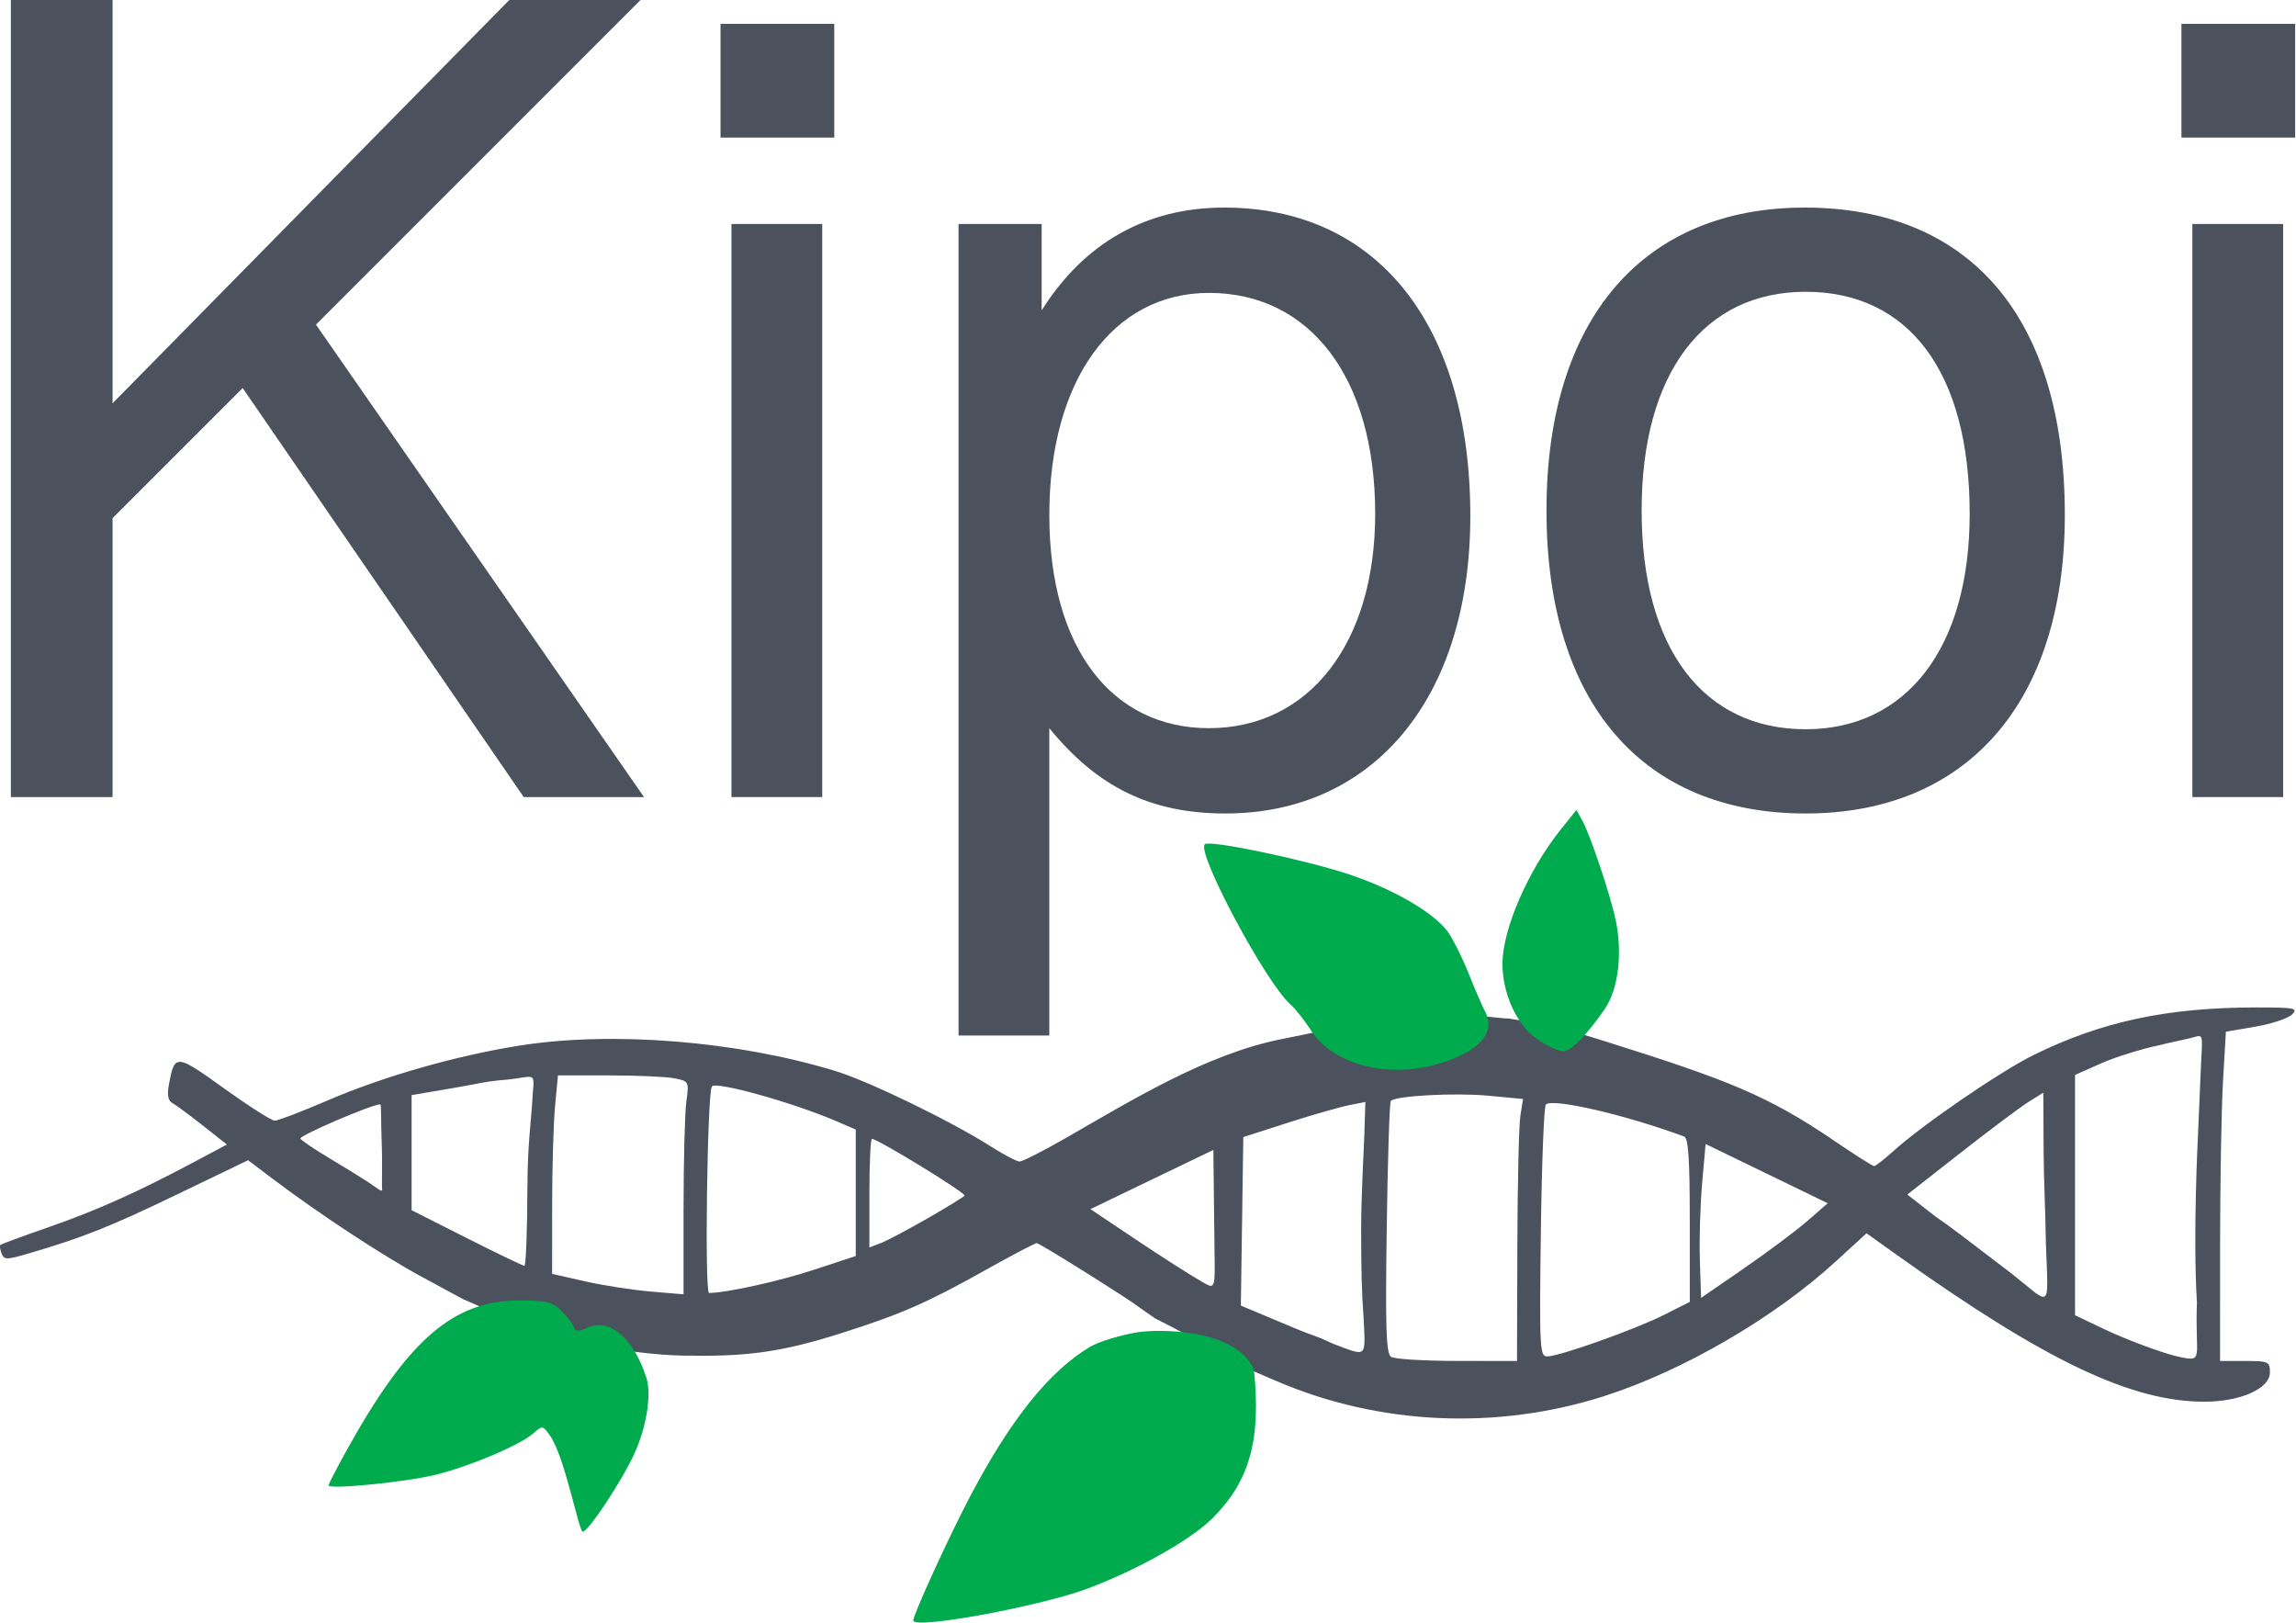 <?xml version="1.0" encoding="UTF-8" standalone="no"?>
<!-- Created with Inkscape (http://www.inkscape.org/) -->

<svg
   xmlns:dc="http://purl.org/dc/elements/1.1/"
   xmlns:cc="http://creativecommons.org/ns#"
   xmlns:rdf="http://www.w3.org/1999/02/22-rdf-syntax-ns#"
   xmlns:svg="http://www.w3.org/2000/svg"
   xmlns="http://www.w3.org/2000/svg"
   xmlns:sodipodi="http://sodipodi.sourceforge.net/DTD/sodipodi-0.dtd"
   xmlns:inkscape="http://www.inkscape.org/namespaces/inkscape"
   width="76.817mm"
   height="54.279mm"
   viewBox="0 0 76.817 54.279"
   version="1.1"
   id="svg8910"
   inkscape:version="0.92.2 (unknown)"
   sodipodi:docname="kipoi-below.svg">
  <defs
     id="defs8904" />
  <sodipodi:namedview
     id="base"
     pagecolor="#ffffff"
     bordercolor="#666666"
     borderopacity="1.0"
     inkscape:pageopacity="0.0"
     inkscape:pageshadow="2"
     inkscape:zoom="1.3042969"
     inkscape:cx="60.997703"
     inkscape:cy="-28.986319"
     inkscape:document-units="mm"
     inkscape:current-layer="layer1"
     showgrid="false"
     inkscape:window-width="1871"
     inkscape:window-height="1056"
     inkscape:window-x="49"
     inkscape:window-y="24"
     inkscape:window-maximized="1" />
  <g
     inkscape:label="Layer 1"
     inkscape:groupmode="layer"
     id="layer1"
     transform="translate(-41.313,-86.885)">
    <g
       aria-label="Kipoi"
       transform="matrix(0.49,0,0,0.49,-406.72,-59.54)"
       style="font-style:normal;font-variant:normal;font-weight:normal;font-stretch:normal;font-size:13.333px;line-height:125%;font-family:Helvetica;-inkscape-font-specification:'Helvetica, Normal';font-variant-ligatures:normal;font-variant-caps:normal;font-variant-numeric:normal;font-feature-settings:normal;text-align:start;letter-spacing:0px;word-spacing:0px;writing-mode:lr-tb;text-anchor:start;fill:#4b515d;fill-opacity:1;stroke:none;stroke-width:0.54px;stroke-linecap:butt;stroke-linejoin:miter;stroke-opacity:1"
       id="flowRoot969-5">
      <path
         d="m 958.326,353.243 -22.4,-32.256 22.176,-22.176 h -8.96 l -27.104,27.552 v -27.552 h -6.944 v 54.432 h 6.944 v -19.04 l 8.885,-8.885 19.189,27.925 z"
         style="font-size:74.667px;line-height:125%;fill:#4b515d;fill-opacity:1;stroke-width:0.54px"
         id="path9520" />
      <path
         d="m 970.494,353.243 v -39.125 h -6.197 v 39.125 z m 0.821,-45.024 v -7.765 h -7.765 v 7.765 z"
         style="font-size:74.667px;line-height:125%;fill:#4b515d;fill-opacity:1;stroke-width:0.54px"
         id="path9522" />
      <path
         d="m 1014.746,334.054 c 0,-13.141 -6.421,-21.056 -16.8,-21.056 -5.301,0 -9.557,2.389 -12.469,7.019 v -5.899 h -5.675 v 55.403 h 6.197 v -20.981 c 3.285,4.032 6.944,5.824 12.021,5.824 10.08,0 16.725,-7.84 16.725,-20.309 z m -6.496,-0.149 c 0,8.885 -4.555,14.635 -11.349,14.635 -6.571,0 -10.901,-5.376 -10.901,-14.56 0,-9.184 4.331,-15.157 10.901,-15.157 6.869,0 11.349,5.749 11.349,15.083 z"
         style="font-size:74.667px;line-height:125%;fill:#4b515d;fill-opacity:1;stroke-width:0.54px"
         id="path9524" />
      <path
         d="m 1055.338,333.979 c 0,-13.515 -6.496,-20.981 -17.771,-20.981 -10.976,0 -17.621,7.541 -17.621,20.683 0,13.141 6.571,20.683 17.696,20.683 10.976,0 17.696,-7.541 17.696,-20.384 z m -6.496,-0.075 c 0,9.184 -4.331,14.709 -11.2,14.709 -6.944,0 -11.2,-5.451 -11.2,-14.933 0,-9.408 4.256,-14.933 11.2,-14.933 7.019,0 11.2,5.451 11.2,15.157 z"
         style="font-size:74.667px;line-height:125%;fill:#4b515d;fill-opacity:1;stroke-width:0.54px"
         id="path9526" />
      <path
         d="m 1070.244,353.243 v -39.125 h -6.197 v 39.125 z m 0.821,-45.024 v -7.765 h -7.765 v 7.765 z"
         style="font-size:74.667px;line-height:125%;fill:#4b515d;fill-opacity:1;stroke-width:0.54px"
         id="path9528" />
    </g>
    <g
       transform="matrix(-1,0,0,1,125.684,97.323)"
       id="g7311-9">
      <path
         style="fill:#4b515d;fill-opacity:1;stroke-width:1"
         d="m 8.887,23.264 c 2.977,8.59e-4 5.183,0.473 7.456,1.597 1.117,0.552 3.705,2.326 4.685,3.211 0.304,0.275 0.593,0.499 0.642,0.499 0.049,0 0.645,-0.378 1.323,-0.84 2.242,-1.527 3.576,-2.04 7.578,-3.303 1.448,-0.457 1.959,-0.585 3.343,-0.796 0.446,0.011 1.611,-0.324 4.381,0.135 1.661,0.186 0.803,0.081 3.202,0.557 2.554,0.507 5.112,2.107 7.285,3.348 0.719,0.411 1.383,0.747 1.476,0.747 0.093,0 0.528,-0.229 0.968,-0.508 1.337,-0.85 4.073,-2.178 5.197,-2.521 3.277,-1.003 7.449,-1.34 10.546,-0.853 2.131,0.335 4.592,1.039 6.467,1.849 0.85,0.367 1.635,0.667 1.744,0.665 0.109,-0.001 0.871,-0.487 1.695,-1.079 1.605,-1.155 1.651,-1.159 1.84,-0.154 0.073,0.387 0.039,0.562 -0.126,0.654 -0.124,0.069 -0.581,0.408 -1.017,0.752 l -0.792,0.626 1.119,0.596 c 1.889,1.006 3.24,1.61 4.86,2.174 0.854,0.297 1.574,0.562 1.601,0.589 0.027,0.027 0.007,0.155 -0.043,0.286 -0.082,0.214 -0.168,0.215 -0.876,0.007 -1.849,-0.542 -2.736,-0.894 -4.987,-1.979 l -2.383,-1.148 -0.817,0.617 c -1.575,1.189 -3.679,2.572 -5.016,3.295 l -1.349,0.73 c 0,0 -1.04,0.465 -2.985,1.281 0,0 -2.543,0.579 -4.382,0.613 -2.068,0.039 -3.232,-0.092 -5.316,-0.756 -1.984,-0.632 -2.845,-1.009 -4.769,-2.085 -0.907,-0.507 -1.694,-0.922 -1.75,-0.922 -0.055,0 -1.005,0.575 -2.109,1.277 -1.408,0.896 -0.904,0.587 -1.85,1.24 -1.343,0.664 -2.955,1.621 -2.955,1.621 L 41.634,35.775 C 38.224,37.235 34.3,37.413 30.718,36.272 28.076,35.43 25.009,33.649 22.947,31.757 l -1.024,-0.938 -1.02,0.728 C 15.941,35.088 13.055,36.462 10.6,36.453 9.402,36.449 8.427,36.011 8.427,35.478 c 0,-0.367 0.041,-0.387 0.834,-0.387 h 0.834 l -8.6e-4,-3.829 c -4.3e-4,-2.106 -0.044,-4.584 -0.097,-5.508 L 9.9,24.076 8.913,23.907 C 8.37,23.814 7.819,23.631 7.689,23.501 7.474,23.286 7.585,23.264 8.887,23.264 Z m 1.981,9.855 c 0.078,1.9 -0.28,2.031 0.655,1.82 0.496,-0.112 1.706,-0.559 2.46,-0.919 l 0.964,-0.46 v -4.019 -4.019 L 14.076,25.135 c -0.48,-0.212 -1.35,-0.484 -1.933,-0.604 -0.308,-0.077 0.004,-0.004 -0.942,-0.214 -0.605,-0.13 -0.52,-0.353 -0.457,1.123 l 0.092,2.152 c 0,0 0.17,3.288 0.034,5.527 z m 6.224,-0.97 c 1.606,-1.224 2.064,-1.581 2.518,-1.885 l 0.948,-0.741 -1.782,-1.396 c -0.98,-0.768 -2.004,-1.535 -2.275,-1.704 l -0.493,-0.307 -0.01,1.948 c -0.005,1.072 -0.056,1.762 -0.078,3.161 -0.082,2.234 -0.197,2.004 1.171,0.924 z m 8.925,-0.16 1.441,0.991 0.041,-1.257 c 0.022,-0.691 -0.012,-1.85 -0.076,-2.574 l -0.116,-1.317 -2.043,0.991 -2.043,0.991 0.679,0.592 c 0.373,0.325 1.327,1.037 2.119,1.583 z m 2.692,1.565 c 0.975,0.49 3.495,1.385 3.901,1.385 0.245,0 0.26,-0.291 0.209,-4.158 -0.03,-2.287 -0.105,-4.208 -0.167,-4.27 -0.221,-0.221 -2.649,0.34 -4.626,1.07 -0.142,0.052 -0.19,0.755 -0.19,2.802 v 2.732 z m 4.896,-2.287 0.012,3.824 2.001,-0.002 c 1.1,-0.001 2.094,-0.061 2.208,-0.134 0.169,-0.107 0.197,-0.895 0.149,-4.309 -0.032,-2.298 -0.093,-4.213 -0.136,-4.256 -0.172,-0.172 -2.151,-0.277 -3.254,-0.174 l -1.17,0.11 0.089,0.559 c 0.049,0.308 0.095,2.28 0.102,4.383 z m 5.226,-0.498 c 0,1.251 -0.019,2.044 -0.084,2.924 -0.062,1.318 -0.123,1.252 1.016,0.824 0.754,-0.35 0.489,-0.187 1.413,-0.574 l 1.68,-0.705 -0.041,-2.819 -0.041,-2.819 -1.516,-0.487 c -0.834,-0.268 -1.77,-0.534 -2.081,-0.592 l -0.487,-0.094 0.032,1.029 c 0.018,0.575 0.11,2.063 0.11,3.314 z m 5.345,1.661 c 0.396,-0.228 1.393,-0.866 2.216,-1.417 l 1.495,-1.002 -1.95,-0.94 -2.162,-1.04 -0.018,1.646 c -0.009,0.852 -0.019,1.738 -0.025,2.122 -0.014,0.932 0.047,0.859 0.443,0.631 z m 9.135,-2.126 c 0.666,0.384 1.383,0.764 1.592,0.844 l 0.381,0.145 v -1.816 c 0,-0.999 -0.039,-1.816 -0.086,-1.816 -0.193,0 -3.099,1.778 -3.099,1.897 0,0.026 0.545,0.362 1.212,0.747 z m 3.831,1.737 c 1.156,0.381 2.914,0.769 3.506,0.775 0.155,0.001 0.06,-6.757 -0.097,-6.914 -0.166,-0.166 -2.71,0.544 -4.136,1.156 l -0.675,0.29 v 2.116 2.116 z m 4.36,-2.062 v 2.882 l 1.099,-0.093 c 0.605,-0.051 1.594,-0.205 2.199,-0.342 l 1.099,-0.249 -8.6e-4,-2.296 c -4.3e-4,-1.263 -0.045,-2.757 -0.098,-3.32 l -0.097,-1.024 h -1.703 c -0.937,0 -1.924,0.044 -2.194,0.098 -0.485,0.097 -0.49,0.107 -0.398,0.779 0.051,0.375 0.093,1.978 0.093,3.563 z m 5.224,-0.688 c 0.004,1.439 0.049,2.616 0.1,2.616 0.051,1.7e-5 0.921,-0.419 1.933,-0.93 l 1.841,-0.93 v -1.925 -1.925 l -1.479,-0.252 c -0.813,-0.139 -0.962,-0.207 -1.76,-0.27 -0.828,-0.092 -0.886,-0.265 -0.819,0.413 0.068,1.174 0.178,1.69 0.182,3.203 z m 5.353,-0.201 c 0.229,-0.15 0.811,-0.508 1.292,-0.795 0.481,-0.287 0.909,-0.576 0.949,-0.642 0.059,-0.096 -2.391,-1.148 -2.672,-1.148 -0.041,0 -0.019,0.623 -0.047,1.27 -0.028,0.646 0.002,1.447 -0.015,1.56 -0.023,0.154 0.181,-0.041 0.492,-0.245 z"
         id="path971-8"
         inkscape:connector-curvature="0"
         sodipodi:nodetypes="cscscsccscscssccsccccccscssccsccsscscccccscccsscccccscccssccccccscccccccccccccccccccccccscccscccccccscccccccccccccccscccccccscscccssscccccccccccccccccsccccccsccccccccccscccc" />
      <path
         sodipodi:nodetypes="ccccccscccccscscccccssssscccccscscccscc"
         style="fill:#00ab4e;fill-opacity:1;stroke-width:1"
         d="m 30.316,20.339 c 0.175,-0.834 0.848,-2.844 1.115,-3.325 l 0.198,-0.358 0.528,0.661 c 1.092,1.365 1.945,3.331 1.946,4.485 0.001,0.984 -0.463,2.016 -1.123,2.495 -0.325,0.236 -0.737,0.429 -0.914,0.429 -0.388,0 -1.174,-1.101 -1.392,-1.421 -0.449,-0.66 -0.592,-1.85 -0.359,-2.967 z m 4.387,3.023 c 0.07,-0.125 0.313,-0.689 0.54,-1.254 0.227,-0.564 0.552,-1.204 0.723,-1.421 0.496,-0.631 1.811,-1.387 3.249,-1.868 1.479,-0.495 4.696,-1.168 4.849,-1.015 0.281,0.281 -2.029,4.606 -2.852,5.343 -0.178,0.159 -0.49,0.552 -0.694,0.872 -0.791,1.245 -2.833,1.692 -4.632,1.014 -1.143,-0.431 -1.554,-1.011 -1.183,-1.672 z m 7.717,12.004 c 0.657,-1.412 3.306,-1.331 3.89,-1.236 0.584,0.095 1.3,0.315 1.592,0.488 1.353,0.804 2.646,2.413 3.995,4.97 0.713,1.352 1.919,3.981 1.919,4.184 0,0.308 -4.245,-0.47 -5.842,-1.071 -1.676,-0.631 -3.449,-1.63 -4.171,-2.351 -1.244,-1.242 -1.629,-2.628 -1.383,-4.984 z m 20.328,0.278 c 0.42,-1.315 1.232,-2.004 1.966,-1.67 0.309,0.141 0.406,0.138 0.456,-0.015 0.035,-0.106 0.222,-0.351 0.414,-0.543 0.298,-0.298 0.505,-0.35 1.405,-0.35 2.227,0 3.743,1.32 5.812,5.063 0.318,0.575 0.577,1.079 0.577,1.122 0,0.15 -2.588,-0.108 -3.6,-0.358 -1.155,-0.286 -2.838,-1.004 -3.269,-1.394 -0.27,-0.245 -0.298,-0.243 -0.5,0.034 -0.524,0.667 -1,3.267 -1.136,3.267 -0.189,0 -1.326,-1.722 -1.735,-2.628 -0.403,-0.892 -0.57,-1.97 -0.392,-2.529 z"
         id="path973-6"
         inkscape:connector-curvature="0" />
    </g>
  </g>
</svg>
